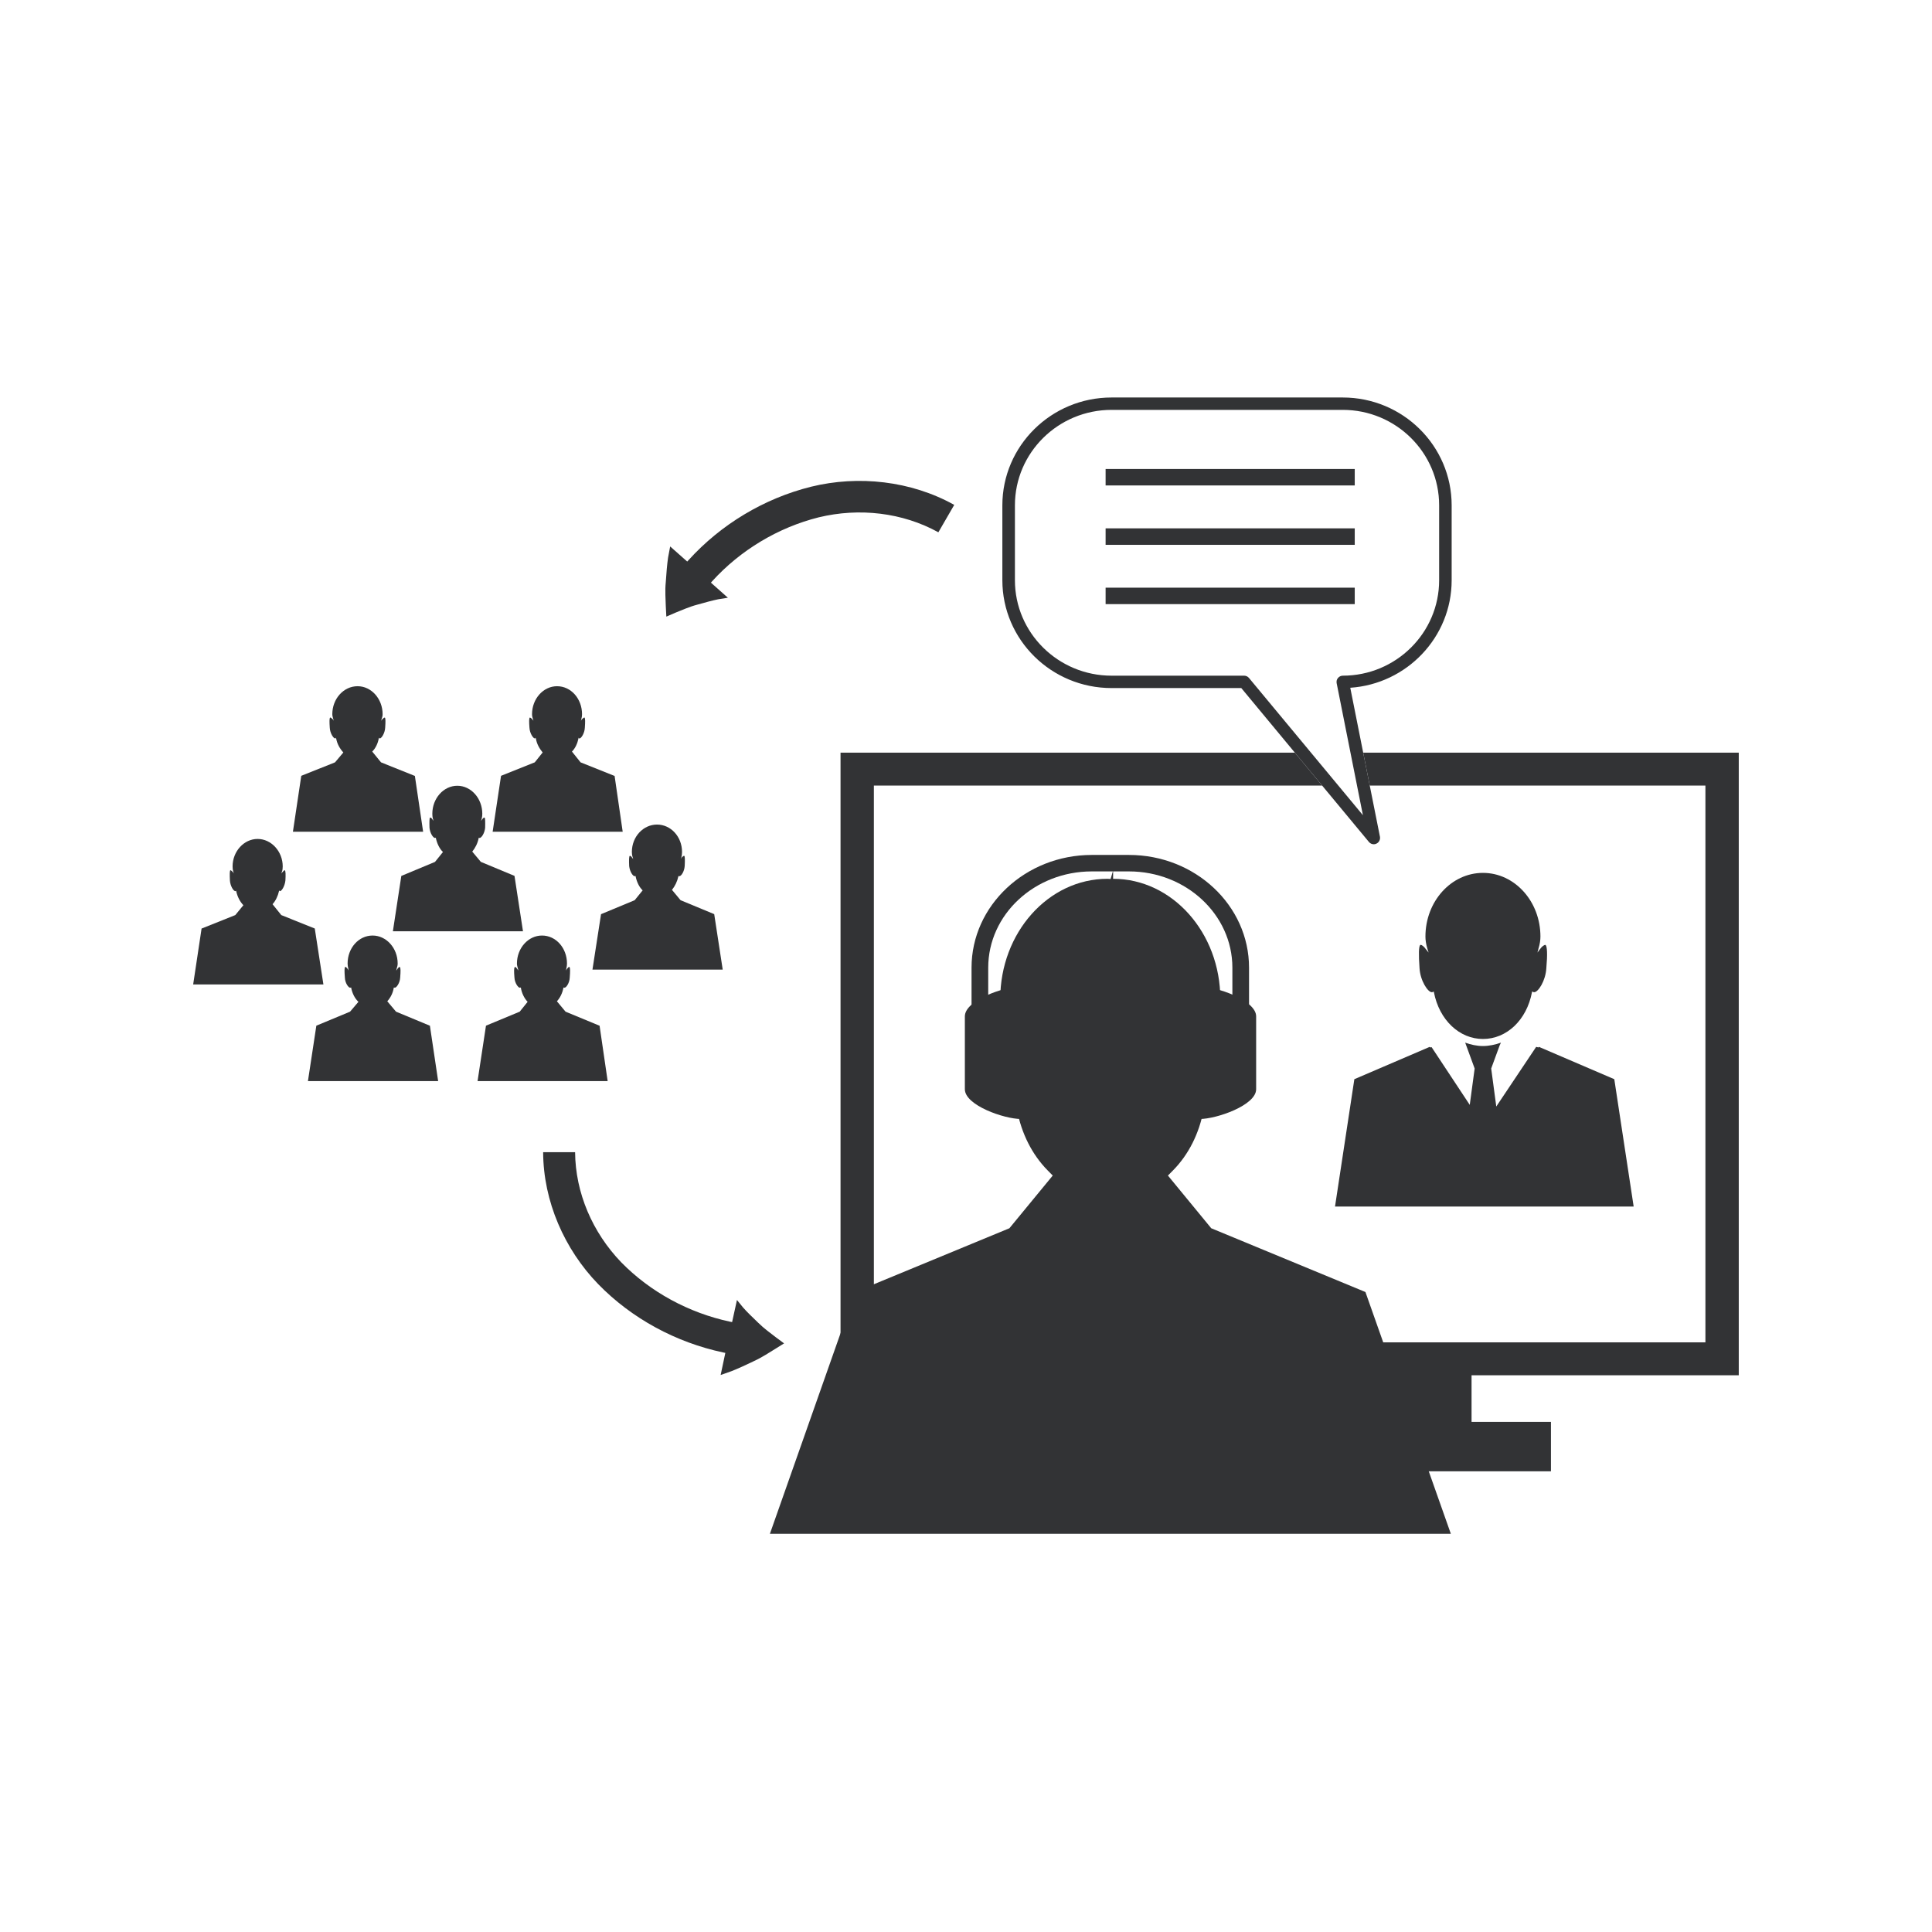 <svg xmlns="http://www.w3.org/2000/svg" xmlns:xlink="http://www.w3.org/1999/xlink" width="1200" zoomAndPan="magnify" viewBox="0 0 900 900" height="1200" preserveAspectRatio="xMidYMid meet" version="1.0"><defs><clipPath id="id1"><path d="M 466 185.09 L 677 185.09 L 677 394 L 466 394 Z M 466 185.09 " clip-rule="nonzero"/></clipPath><clipPath id="id2"><path d="M 90 390 L 151 390 L 151 459 L 90 459 Z M 90 390 " clip-rule="nonzero"/></clipPath><clipPath id="id3"><path d="M 358 405 L 676 405 L 676 714.59 L 358 714.59 Z M 358 405 " clip-rule="nonzero"/></clipPath></defs><path fill="#323335" d="M 635.023 350.605 L 638.082 365.941 L 794.449 365.941 L 794.449 625.316 L 407.086 625.316 L 407.086 365.941 L 615.902 365.941 L 603.191 350.605 L 391.555 350.605 L 391.555 640.668 L 809.984 640.668 L 809.984 350.605 L 635.023 350.605 " fill-opacity="1" fill-rule="nonzero"/><g clip-path="url(#id1)"><path fill="#323335" d="M 579.613 314.758 L 517.812 314.758 C 492.969 314.758 472.789 294.828 472.789 270.305 L 472.789 235.391 C 472.789 210.875 492.969 190.934 517.812 190.934 L 625.496 190.934 C 650.289 190.934 670.406 210.875 670.406 235.391 L 670.406 270.305 C 670.406 294.828 650.289 314.758 625.496 314.758 C 624.695 314.758 623.852 315.145 623.305 315.809 C 622.699 316.465 622.527 317.355 622.652 318.184 L 634.895 379.742 L 581.816 315.812 C 581.27 315.148 580.426 314.758 579.613 314.758 Z M 615.898 365.945 L 637.707 392.23 C 638.27 392.918 639.109 393.293 639.988 393.293 C 640.379 393.293 640.828 393.195 641.195 392.996 C 642.391 392.441 643.039 391.148 642.844 389.836 L 638.082 365.945 L 635.023 350.605 L 629.008 320.387 C 655.387 318.602 676.238 296.809 676.238 270.305 L 676.238 235.391 C 676.238 207.711 653.531 185.168 625.496 185.168 L 517.812 185.168 C 489.711 185.168 466.938 207.711 466.938 235.391 L 466.938 270.305 C 466.938 297.992 489.711 320.527 517.812 320.527 L 578.242 320.527 L 603.184 350.605 L 615.898 365.945 " fill-opacity="1" fill-rule="nonzero"/></g><path fill="#323335" d="M 631.09 218.477 L 515.035 218.477 L 515.035 226.141 L 631.09 226.141 L 631.09 218.477 " fill-opacity="1" fill-rule="nonzero"/><path fill="#323335" d="M 631.09 246.125 L 515.035 246.125 L 515.035 253.805 L 631.09 253.805 L 631.09 246.125 " fill-opacity="1" fill-rule="nonzero"/><path fill="#323335" d="M 631.09 273.762 L 515.035 273.762 L 515.035 281.426 L 631.09 281.426 L 631.09 273.762 " fill-opacity="1" fill-rule="nonzero"/><path fill="#323335" d="M 685.508 628.742 L 685.508 662.367 L 722.492 662.367 L 722.492 685.391 L 555.516 685.391 L 555.516 628.742 L 685.508 628.742 " fill-opacity="1" fill-rule="nonzero"/><path fill="#323335" d="M 714.676 462.203 C 714.535 462.203 714.293 462.16 714.191 462.086 L 713.723 461.867 L 713.656 462.211 C 711.191 475.199 701.863 483.996 690.82 483.996 C 679.875 483.996 670.473 475.199 667.969 462.211 L 667.887 461.867 L 667.539 462.086 C 667.316 462.16 667.223 462.203 666.961 462.203 C 665.168 462.203 661.605 456.867 661.277 451.043 C 660.809 444.492 660.895 440.949 661.586 440.219 C 661.633 440.168 661.691 440.168 661.848 440.168 C 662.367 440.168 663.379 440.938 664.309 442.27 L 665.496 443.738 L 664.902 441.848 C 664.285 439.75 664.023 437.902 664.023 436.293 C 664.023 419.883 676.031 406.621 690.82 406.621 C 705.582 406.621 717.594 419.883 717.594 436.293 C 717.594 437.902 717.332 439.75 716.695 441.848 L 716.207 443.738 L 717.297 442.27 C 718.242 440.938 719.242 440.168 719.91 440.168 C 719.945 440.168 719.965 440.168 720.02 440.219 C 720.715 440.949 720.93 444.492 720.34 451.043 C 720.004 456.867 716.582 462.203 714.676 462.203 " fill-opacity="1" fill-rule="nonzero"/><path fill="#323335" d="M 621.902 562.059 L 630.91 502.73 L 666.012 487.672 L 666.273 487.941 L 666.902 487.812 L 684.668 514.691 L 686.949 497.75 L 682.984 486.918 L 682.539 485.703 C 685.184 486.652 687.969 487.281 690.816 487.281 C 693.648 487.281 696.527 486.652 699.199 485.703 L 698.629 486.918 L 694.656 497.75 L 696.91 514.586 L 697.016 515.465 L 715.605 487.672 L 716.664 487.941 L 716.906 487.672 L 752 502.73 L 761.023 562.059 L 621.902 562.059 " fill-opacity="1" fill-rule="nonzero"/><path fill="#323335" d="M 233.402 361.41 L 249.113 355.129 L 252.789 350.531 C 251.344 348.75 250.043 346.621 249.629 343.992 L 249.469 343.617 L 249.34 343.938 C 249.293 343.977 249.254 343.988 249.145 343.988 C 248.363 343.988 246.77 341.551 246.641 338.98 C 246.434 336.215 246.434 334.703 246.77 334.281 C 246.789 334.27 246.797 334.27 246.816 334.27 C 247.125 334.27 247.652 334.703 247.988 335.086 L 248.477 335.746 L 248.301 335.023 C 247.98 334.176 247.84 333.41 247.84 332.707 C 247.84 325.531 253.082 319.664 259.492 319.664 C 266.027 319.664 271.137 325.531 271.137 332.707 C 271.137 333.41 271.051 334.176 270.789 335.023 L 270.629 335.746 L 271.031 335.086 C 271.457 334.703 271.953 334.27 272.156 334.27 C 272.176 334.27 272.316 334.27 272.336 334.281 C 272.617 334.703 272.645 336.215 272.441 338.98 C 272.336 341.551 270.742 343.988 269.984 343.988 C 269.766 343.988 269.719 343.977 269.691 343.938 L 269.496 343.617 L 269.477 343.992 C 269.008 346.277 267.977 348.605 266.438 350.105 L 270.453 355.129 L 286.117 361.395 L 286.297 361.41 L 290.074 387.449 L 229.492 387.449 L 233.402 361.41 " fill-opacity="1" fill-rule="nonzero"/><path fill="#323335" d="M 140.344 361.41 L 156.066 355.129 L 159.941 350.531 C 158.316 348.75 157.082 346.621 156.59 343.992 L 156.566 343.617 L 156.379 343.938 C 156.328 343.977 156.285 343.988 156.125 343.988 C 155.328 343.988 153.734 341.551 153.621 338.98 C 153.426 336.215 153.453 334.703 153.734 334.281 C 153.75 334.27 153.762 334.27 153.91 334.27 C 154.117 334.27 154.605 334.703 155.027 335.086 L 155.441 335.746 L 155.262 335.023 C 155.027 334.176 154.801 333.41 154.801 332.707 C 154.801 325.531 160.035 319.664 166.578 319.664 C 172.988 319.664 178.238 325.531 178.238 332.707 C 178.238 333.41 178.082 334.176 177.75 335.023 L 177.59 335.746 L 178.062 335.086 C 178.418 334.703 178.934 334.27 179.25 334.27 C 179.262 334.27 179.281 334.27 179.301 334.281 C 179.625 334.703 179.625 336.215 179.43 338.98 C 179.301 341.551 177.703 343.988 176.926 343.988 C 176.805 343.988 176.758 343.977 176.73 343.938 L 176.469 343.617 L 176.441 343.992 C 176.047 346.277 174.941 348.605 173.402 350.105 L 177.492 355.129 L 193.082 361.395 L 193.258 361.41 L 197.109 387.449 L 136.453 387.449 L 140.344 361.41 " fill-opacity="1" fill-rule="nonzero"/><path fill="#323335" d="M 279.984 425.859 L 295.652 419.348 L 299.375 414.766 C 297.75 413.227 296.625 410.848 296.082 408.199 L 296.066 408.059 L 295.793 408.121 C 295.766 408.156 295.707 408.18 295.66 408.18 C 294.816 408.18 293.355 406 293.094 403.438 C 292.961 400.672 293.02 398.938 293.355 398.699 C 293.383 398.676 293.383 398.676 293.402 398.676 C 293.664 398.676 294.094 398.922 294.461 399.535 L 294.977 400.191 L 294.762 399.449 C 294.441 398.613 294.348 397.617 294.348 396.887 C 294.348 389.734 299.664 384.113 306.066 384.113 C 312.48 384.113 317.719 389.734 317.719 396.887 C 317.719 397.617 317.625 398.613 317.391 399.449 L 317.102 400.191 L 317.496 399.535 C 318.047 398.922 318.387 398.676 318.742 398.676 C 318.742 398.676 318.762 398.676 318.781 398.699 C 319.062 398.938 319.109 400.672 318.957 403.438 C 318.781 406 317.328 408.18 316.438 408.18 C 316.371 408.18 316.324 408.156 316.145 408.121 L 316.031 408.059 L 316.031 408.199 C 315.461 410.715 314.43 412.785 313.031 414.531 L 317.035 419.348 L 332.707 425.844 L 336.668 451.672 L 275.992 451.672 L 279.984 425.859 " fill-opacity="1" fill-rule="nonzero"/><path fill="#323335" d="M 226.387 477.797 L 242.102 471.273 L 245.785 466.691 C 244.316 465.141 243.059 462.777 242.637 460.121 L 242.457 460.004 L 242.344 460.09 C 242.309 460.105 242.262 460.113 242.148 460.113 C 241.371 460.113 239.777 457.918 239.645 455.359 C 239.402 452.375 239.422 450.848 239.777 450.629 C 239.785 450.391 239.805 450.391 239.824 450.391 C 240.094 450.391 240.648 450.848 240.996 451.457 L 241.465 452.121 L 241.305 451.359 C 240.996 450.281 240.809 449.566 240.809 448.855 C 240.809 441.656 246.066 435.809 252.492 435.809 C 259.016 435.809 264.125 441.656 264.125 448.855 C 264.125 449.566 264.039 450.281 263.797 451.359 L 263.637 452.121 L 264.031 451.457 C 264.461 450.848 264.941 450.391 265.156 450.391 C 265.156 450.391 265.297 450.391 265.332 450.629 C 265.605 450.848 265.641 452.375 265.41 455.359 C 265.316 457.918 263.75 460.113 262.973 460.113 C 262.773 460.113 262.727 460.105 262.691 460.09 L 262.512 460.004 L 262.465 460.121 C 261.996 462.633 260.984 464.711 259.434 466.441 L 263.457 471.273 L 279.125 477.754 L 279.305 477.797 L 283.07 503.609 L 222.469 503.609 L 226.387 477.797 " fill-opacity="1" fill-rule="nonzero"/><path fill="#323335" d="M 147.367 477.797 L 163.07 471.273 L 166.973 466.691 C 165.312 465.141 164.094 462.777 163.586 460.121 L 163.559 460.004 L 163.371 460.09 C 163.344 460.105 163.297 460.113 163.098 460.113 C 162.32 460.113 160.727 457.918 160.652 455.359 C 160.418 452.375 160.445 450.848 160.727 450.629 C 160.746 450.391 160.766 450.391 160.906 450.391 C 161.102 450.391 161.609 450.848 162.039 451.457 L 162.414 452.121 L 162.273 451.359 C 162.031 450.281 161.926 449.566 161.926 448.855 C 161.926 441.656 167.035 435.809 173.582 435.809 C 179.984 435.809 185.25 441.656 185.25 448.855 C 185.25 449.566 185.094 450.281 184.754 451.359 L 184.586 452.121 L 185.074 451.457 C 185.43 450.848 185.965 450.391 186.246 450.391 C 186.262 450.391 186.273 450.391 186.293 450.629 C 186.648 450.848 186.66 452.375 186.426 455.359 C 186.293 457.918 184.699 460.113 183.922 460.113 C 183.809 460.113 183.77 460.105 183.723 460.09 L 183.594 460.004 L 183.434 460.121 C 183.039 462.633 181.941 464.711 180.414 466.441 L 184.484 471.273 L 200.102 477.754 L 200.262 477.797 L 204.105 503.609 L 143.449 503.609 L 147.367 477.797 " fill-opacity="1" fill-rule="nonzero"/><g clip-path="url(#id2)"><path fill="#323335" d="M 93.902 432.555 L 109.605 426.281 L 113.375 421.688 C 111.715 419.914 110.625 417.773 110.027 415.133 L 110.027 414.766 L 109.914 415.09 C 109.746 415.125 109.699 415.133 109.652 415.133 C 108.723 415.133 107.262 412.668 107.102 410.137 C 106.973 407.375 106.988 405.852 107.262 405.398 C 107.301 405.383 107.316 405.383 107.328 405.383 C 107.656 405.383 108.012 405.848 108.453 406.23 L 108.969 406.895 L 108.676 406.156 C 108.434 405.293 108.348 404.57 108.348 403.598 C 108.348 396.652 113.59 390.812 120.004 390.812 C 126.406 390.812 131.703 396.652 131.703 403.598 C 131.703 404.57 131.625 405.293 131.301 406.156 L 131.082 406.895 L 131.609 406.23 C 131.973 405.848 132.406 405.383 132.648 405.383 C 132.668 405.383 132.688 405.383 132.703 405.398 C 133.07 405.852 133.109 407.375 132.957 410.137 C 132.703 412.668 131.25 415.133 130.41 415.133 C 130.344 415.133 130.324 415.125 130.277 415.09 L 130.016 414.766 L 129.969 415.133 C 129.453 417.422 128.363 419.707 126.957 421.211 L 131.035 426.281 L 146.637 432.539 L 150.66 458.602 L 89.984 458.602 L 93.902 432.555 " fill-opacity="1" fill-rule="nonzero"/></g><path fill="#323335" d="M 186.949 408.039 L 202.645 401.5 L 206.344 396.898 C 204.77 395.398 203.59 392.992 203.035 390.371 L 203.016 390.215 L 202.82 390.312 C 202.793 390.34 202.738 390.371 202.688 390.371 C 201.77 390.371 200.328 388.152 200.074 385.617 C 200 382.812 200.027 381.078 200.316 380.898 C 200.328 380.863 200.344 380.863 200.363 380.863 C 200.703 380.863 201.059 381.074 201.434 381.719 L 202.004 382.387 L 201.715 381.625 C 201.434 380.539 201.395 379.801 201.395 379.074 C 201.395 371.91 206.625 366.035 213.039 366.035 C 219.441 366.035 224.672 371.91 224.672 379.074 C 224.672 379.801 224.625 380.539 224.344 381.625 L 224.055 382.387 L 224.625 381.719 C 225.012 381.074 225.367 380.863 225.688 380.863 C 225.703 380.863 225.723 380.863 225.754 380.898 C 226.031 381.078 226.07 382.812 225.996 385.617 C 225.742 388.152 224.289 390.371 223.379 390.371 C 223.305 390.371 223.266 390.34 223.223 390.312 L 223.043 390.215 L 223.004 390.371 C 222.488 392.902 221.41 394.969 219.996 396.711 L 224 401.5 L 239.672 408.02 L 243.629 433.824 L 183.02 433.824 L 186.949 408.039 " fill-opacity="1" fill-rule="nonzero"/><g clip-path="url(#id3)"><path fill="#323335" d="M 517.359 409.465 L 515.918 409.379 C 488.34 409.379 465.953 434.48 465.953 465.371 C 465.953 467.965 466.406 470.914 467.215 474.348 L 470.66 488.078 L 461.59 478.824 L 461.328 479.469 L 459.863 478.535 C 459.668 481.234 459.637 486.176 460.273 494.996 C 460.898 504.48 465.809 511.801 467.688 513.473 L 468.715 512.582 L 473.316 514.562 L 473.738 516.945 C 475.863 528.082 480.793 537.844 487.988 545.164 L 490.406 547.617 L 470.215 572.168 L 398.316 601.875 L 358.645 714.516 L 675.863 714.516 L 636.074 601.875 L 564.242 572.168 L 544.066 547.617 L 546.488 545.164 C 553.691 537.844 558.621 528.082 560.719 516.887 L 560.957 514.445 L 563.504 513.793 L 565.266 512.492 L 566.551 513.469 C 568.773 511.672 573.539 504.379 574.141 494.961 C 574.785 486.145 574.785 481.215 574.66 478.582 L 573.43 479.238 L 573.152 478.594 L 563.828 488.078 L 567.219 474.348 C 568.086 470.914 568.473 467.965 568.473 465.371 C 568.473 434.48 546.074 409.379 518.527 409.379 L 518.527 405.547 L 517.359 409.465 " fill-opacity="1" fill-rule="nonzero"/></g><path fill="#323335" d="M 585.16 473.457 L 585.16 507.402 C 585.16 514.918 566.66 521.27 558.918 521.27 L 558.918 459.57 C 566.66 459.57 585.16 465.934 585.16 473.457 " fill-opacity="1" fill-rule="nonzero"/><path fill="#323335" d="M 452.582 499.457 L 460.352 499.457 L 460.352 450.777 C 460.352 426.031 481.973 405.938 508.582 405.938 L 525.922 405.938 C 552.473 405.938 574.09 426.031 574.09 450.777 L 574.09 499.457 L 581.852 499.457 L 581.852 450.777 C 581.852 421.801 556.777 398.266 525.922 398.266 L 508.582 398.266 C 477.746 398.266 452.582 421.801 452.582 450.777 L 452.582 499.457 " fill-opacity="1" fill-rule="nonzero"/><path fill="#323335" d="M 449.469 473.457 L 449.469 507.402 C 449.469 514.914 467.832 521.27 475.586 521.27 L 475.586 459.57 C 467.832 459.57 449.469 465.934 449.469 473.457 " fill-opacity="1" fill-rule="nonzero"/><path fill="#323335" d="M 365.25 625.797 C 365.25 625.797 363.602 626.852 361.07 628.41 C 358.578 629.918 355.051 632.281 351.332 633.996 C 347.684 635.762 343.742 637.574 340.727 638.754 C 337.738 639.82 335.703 640.531 335.703 640.531 L 337.887 630.234 L 336.895 630.031 C 314.984 625.371 294.348 614.316 278.617 598.148 C 262.922 581.926 253.105 559.613 253.016 536.742 L 267.902 536.727 C 268.043 555.672 275.992 574.109 289.387 588.023 C 302.891 601.832 320.863 611.602 340.109 615.699 L 341.043 615.875 L 343.305 605.582 C 343.305 605.582 344.41 606.977 346.145 609.078 C 347.906 611.109 350.496 613.586 353.227 616.215 C 355.961 618.914 358.934 621.016 361.25 622.828 C 363.668 624.605 365.25 625.797 365.25 625.797 " fill-opacity="1" fill-rule="nonzero"/><path fill="#323335" d="M 310.406 287.238 C 310.406 287.238 310.312 285.277 310.152 282.355 C 310.09 279.469 309.723 275.262 310.137 271.25 C 310.406 267.207 310.746 262.957 311.203 259.801 C 311.812 256.656 312.191 254.559 312.191 254.559 L 320.129 261.586 L 320.844 260.824 C 335.777 244.375 355.793 232.219 377.852 226.727 C 399.844 221.332 424.316 223.945 444.52 235.195 L 437.129 247.961 C 420.422 238.73 400.25 236.43 381.359 241 C 362.461 245.742 344.945 256.25 331.773 270.738 L 331.172 271.422 L 339.078 278.449 C 339.078 278.449 337.258 278.758 334.586 279.164 C 331.934 279.699 328.492 280.641 324.809 281.68 C 321.039 282.668 317.738 284.215 314.953 285.285 C 312.219 286.449 310.406 287.238 310.406 287.238 " fill-opacity="1" fill-rule="nonzero"/></svg>